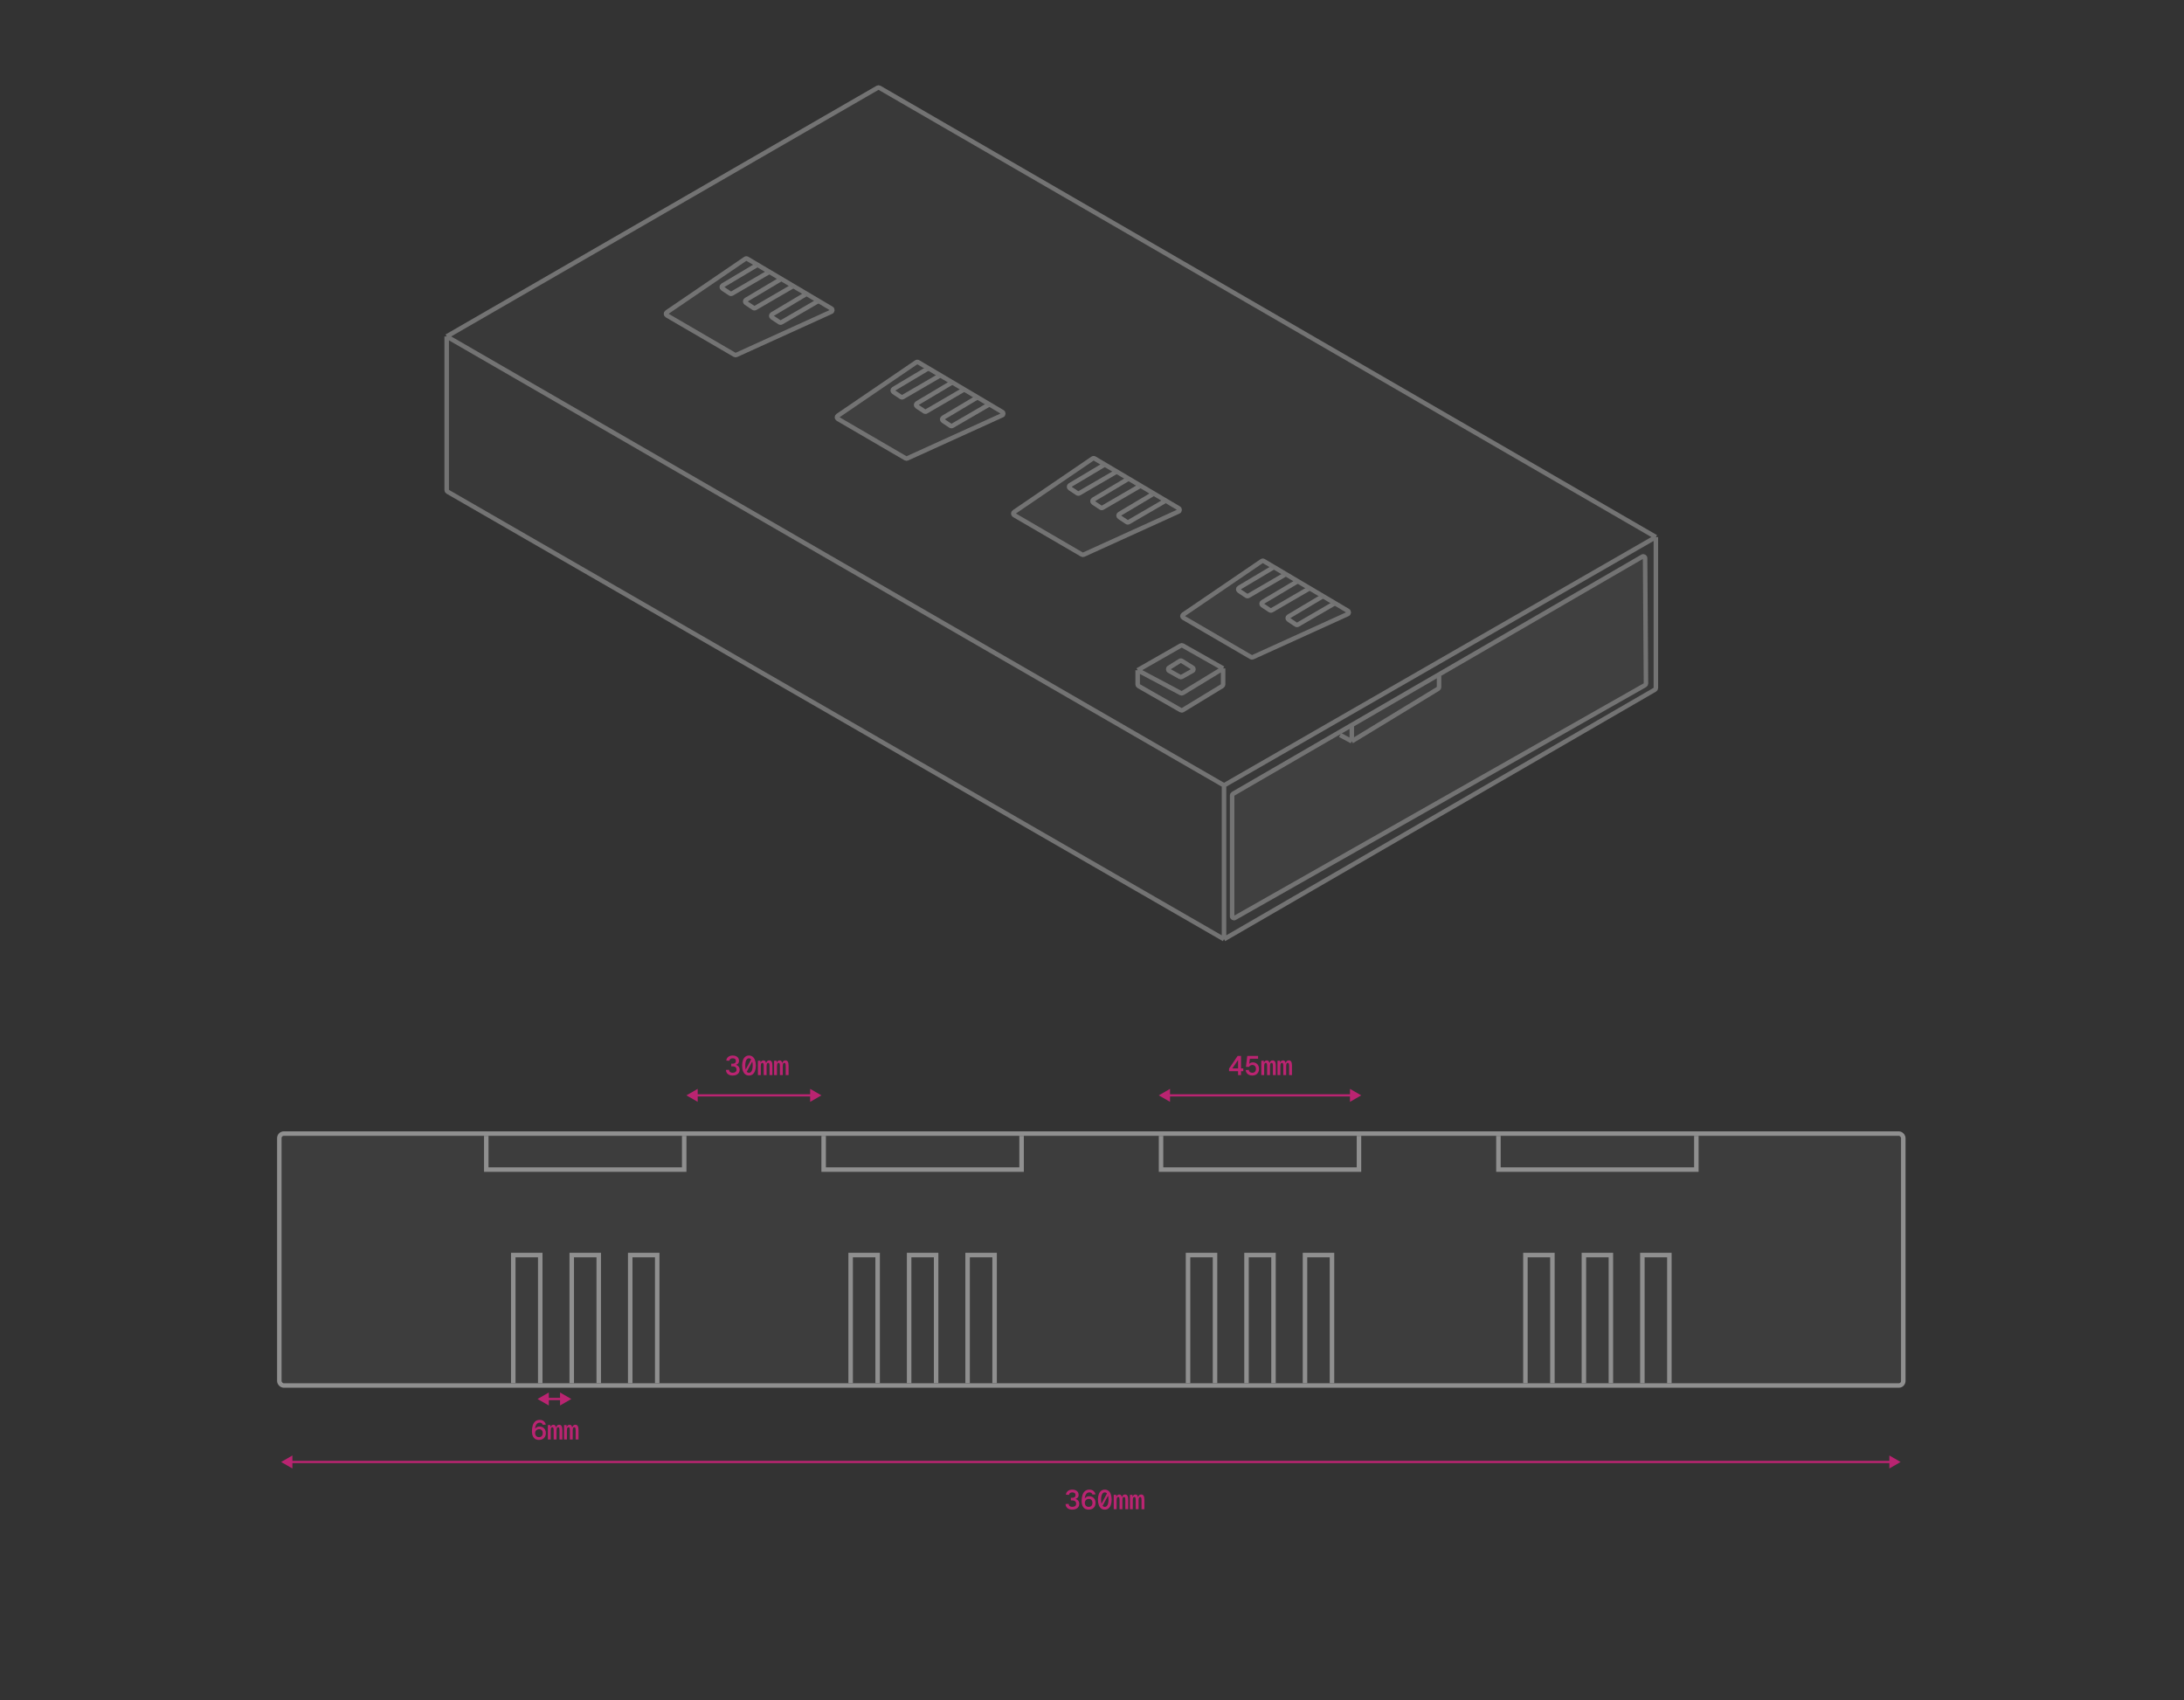 <svg viewBox="0 0 971 756" fill="none" xmlns="http://www.w3.org/2000/svg">
<rect x="0" y="0" width="971" height="756" fill="#333333" stroke="none"/>
<g opacity="0.7">
<path d="M544.194 417.577L198.994 218.608C198.746 218.465 198.594 218.201 198.594 217.915V149.577L390.193 39.008C390.441 38.865 390.746 38.866 390.994 39.009L736.194 238.777V305.916C736.194 306.202 736.042 306.465 735.795 306.608L544.194 417.577Z" fill="white" fill-opacity="0.05"/>
<path d="M198.594 149.577L544.194 349.177M198.594 149.577V217.915C198.594 218.201 198.746 218.465 198.994 218.608L544.194 417.577M198.594 149.577L390.193 39.008C390.441 38.865 390.746 38.866 390.994 39.009L736.194 238.777M544.194 349.177V417.577M544.194 349.177L736.194 238.777M544.194 417.577L735.795 306.608C736.042 306.465 736.194 306.202 736.194 305.916V238.777" stroke="#8F8F8F" stroke-width="2"/>
<path d="M412.988 163.578L397.278 172.929C396.772 173.23 396.754 173.956 397.243 174.282L400.573 176.502C400.827 176.671 401.155 176.681 401.419 176.528L418.188 166.778" stroke="#8F8F8F" stroke-width="2"/>
<path d="M423.394 169.977L407.684 179.327C407.179 179.628 407.16 180.354 407.65 180.681L410.979 182.9C411.233 183.069 411.561 183.079 411.825 182.926L428.594 173.177" stroke="#8F8F8F" stroke-width="2"/>
<path d="M434.988 176.379L419.278 185.73C418.772 186.031 418.754 186.756 419.243 187.083L422.573 189.302C422.827 189.472 423.155 189.482 423.419 189.328L440.188 179.579" stroke="#8F8F8F" stroke-width="2"/>
<path d="M372.439 184.863L407.37 161.064C407.627 160.889 407.961 160.878 408.228 161.036L445.67 183.196C446.227 183.525 446.182 184.345 445.593 184.612L403.367 203.806C403.131 203.914 402.857 203.9 402.633 203.769L372.487 186.216C371.978 185.92 371.953 185.194 372.439 184.863Z" fill="white" fill-opacity="0.05" stroke="#8F8F8F" stroke-width="2"/>
<path d="M336.988 117.578L321.278 126.929C320.772 127.23 320.754 127.956 321.243 128.282L324.573 130.502C324.827 130.671 325.155 130.681 325.419 130.528L342.188 120.778" stroke="#8F8F8F" stroke-width="2"/>
<path d="M347.394 123.977L331.684 133.327C331.179 133.628 331.16 134.354 331.65 134.681L334.979 136.9C335.233 137.069 335.561 137.079 335.825 136.926L352.594 127.177" stroke="#8F8F8F" stroke-width="2"/>
<path d="M358.988 130.379L343.278 139.73C342.772 140.031 342.754 140.756 343.243 141.083L346.573 143.302C346.827 143.472 347.155 143.482 347.419 143.328L364.188 133.579" stroke="#8F8F8F" stroke-width="2"/>
<path d="M296.439 138.863L331.37 115.064C331.627 114.889 331.961 114.878 332.228 115.036L369.67 137.196C370.227 137.525 370.182 138.345 369.593 138.612L327.367 157.806C327.131 157.914 326.857 157.9 326.633 157.769L296.487 140.216C295.978 139.92 295.953 139.194 296.439 138.863Z" fill="white" fill-opacity="0.05" stroke="#8F8F8F" stroke-width="2"/>
<path d="M491.394 206.379L475.684 215.73C475.179 216.031 475.16 216.756 475.65 217.083L478.979 219.302C479.233 219.472 479.561 219.482 479.825 219.328L496.594 209.579" stroke="#8F8F8F" stroke-width="2"/>
<path d="M501.8 212.777L486.091 222.128C485.585 222.429 485.566 223.155 486.056 223.481L489.385 225.701C489.639 225.87 489.967 225.88 490.231 225.727L507 215.977" stroke="#8F8F8F" stroke-width="2"/>
<path d="M513.394 219.18L497.684 228.531C497.179 228.832 497.16 229.557 497.65 229.884L500.979 232.103C501.233 232.272 501.561 232.282 501.825 232.129L518.594 222.38" stroke="#8F8F8F" stroke-width="2"/>
<path d="M450.845 227.664L485.777 203.864C486.033 203.69 486.367 203.679 486.635 203.837L524.076 225.996C524.633 226.326 524.589 227.146 524 227.413L481.773 246.607C481.537 246.714 481.264 246.701 481.04 246.57L450.893 229.016C450.385 228.72 450.359 227.995 450.845 227.664Z" fill="white" fill-opacity="0.05" stroke="#8F8F8F" stroke-width="2"/>
<path d="M566.597 251.977L550.887 261.327C550.382 261.628 550.363 262.354 550.853 262.681L554.182 264.9C554.436 265.069 554.764 265.079 555.028 264.926L571.797 255.177" stroke="#8F8F8F" stroke-width="2"/>
<path d="M576.988 258.375L561.278 267.726C560.772 268.027 560.754 268.753 561.243 269.079L564.573 271.298C564.827 271.468 565.155 271.478 565.419 271.324L582.188 261.575" stroke="#8F8F8F" stroke-width="2"/>
<path d="M588.597 264.777L572.887 274.128C572.382 274.429 572.363 275.155 572.853 275.481L576.182 277.701C576.436 277.87 576.764 277.88 577.028 277.727L593.797 267.977" stroke="#8F8F8F" stroke-width="2"/>
<path d="M526.04 273.262L560.972 249.462C561.228 249.287 561.563 249.277 561.83 249.435L599.271 271.594C599.828 271.924 599.784 272.743 599.195 273.011L556.969 292.205C556.732 292.312 556.459 292.298 556.235 292.168L526.088 274.614C525.58 274.318 525.554 273.593 526.04 273.262Z" fill="white" fill-opacity="0.05" stroke="#8F8F8F" stroke-width="2"/>
<path d="M524.987 315.743L506.2 305.008C505.951 304.865 505.797 304.6 505.797 304.313V297.977L525.002 287.003C525.247 286.863 525.547 286.862 525.793 287.001L543.797 297.177V304.328C543.797 304.607 543.651 304.866 543.413 305.011L525.8 315.732C525.551 315.883 525.24 315.888 524.987 315.743Z" fill="white" fill-opacity="0.05"/>
<path d="M543.797 297.177V304.328C543.797 304.607 543.651 304.866 543.413 305.011L525.8 315.732C525.551 315.883 525.24 315.888 524.987 315.743L506.2 305.008C505.951 304.865 505.797 304.6 505.797 304.313V297.977M543.797 297.177L525.786 308.141C525.545 308.287 525.244 308.296 524.995 308.164L505.797 297.977M543.797 297.177L525.793 287.001C525.547 286.862 525.247 286.863 525.002 287.003L505.797 297.977M530.222 298.238L525.389 300.957C525.146 301.094 524.848 301.094 524.605 300.957L519.772 298.238C519.243 297.941 519.225 297.185 519.74 296.863L524.573 293.842C524.832 293.68 525.161 293.68 525.421 293.842L530.253 296.863C530.769 297.185 530.751 297.941 530.222 298.238Z" stroke="#8F8F8F" stroke-width="2"/>
<path d="M547.797 407.404V353.638C547.797 353.353 547.949 353.089 548.196 352.946L730.205 247.468C730.737 247.16 731.402 247.541 731.406 248.154L731.794 303.908C731.796 304.198 731.641 304.466 731.388 304.609L548.992 408.099C548.458 408.402 547.797 408.017 547.797 407.404Z" fill="white" fill-opacity="0.05" stroke="#8F8F8F" stroke-width="2"/>
<path d="M595.797 326.779L600.997 329.579M600.997 329.579V322.379M600.997 329.579L639.413 306.213C639.651 306.067 639.797 305.808 639.797 305.529V300.379" stroke="#8F8F8F" stroke-width="2"/>
</g>
<path d="M325.747 478.192C324.827 478.192 324.107 477.968 323.587 477.52C323.067 477.072 322.787 476.468 322.747 475.708L324.103 475.624C324.151 476.072 324.319 476.408 324.607 476.632C324.895 476.848 325.275 476.956 325.747 476.956C326.251 476.956 326.659 476.844 326.971 476.62C327.291 476.388 327.451 476.032 327.451 475.552C327.451 475.232 327.383 474.964 327.247 474.748C327.119 474.532 326.931 474.372 326.683 474.268C326.435 474.156 326.147 474.1 325.819 474.1H325.111V472.912H325.819C326.219 472.912 326.543 472.816 326.791 472.624C327.047 472.432 327.175 472.14 327.175 471.748C327.175 471.34 327.055 471.036 326.815 470.836C326.575 470.628 326.231 470.524 325.783 470.524C325.319 470.524 324.963 470.62 324.715 470.812C324.475 470.996 324.331 471.264 324.283 471.616L322.903 471.532C322.983 470.844 323.271 470.3 323.767 469.9C324.271 469.492 324.943 469.288 325.783 469.288C326.343 469.288 326.831 469.384 327.247 469.576C327.671 469.76 327.995 470.028 328.219 470.38C328.443 470.732 328.555 471.148 328.555 471.628C328.555 472.164 328.395 472.592 328.075 472.912C327.755 473.232 327.279 473.448 326.647 473.56V473.332C327.327 473.412 327.863 473.656 328.255 474.064C328.647 474.472 328.843 474.992 328.843 475.624C328.843 476.152 328.715 476.608 328.459 476.992C328.203 477.376 327.839 477.672 327.367 477.88C326.903 478.088 326.363 478.192 325.747 478.192ZM332.991 478.192C332.367 478.192 331.827 478.02 331.371 477.676C330.915 477.324 330.563 476.816 330.315 476.152C330.067 475.48 329.943 474.68 329.943 473.752C329.943 472.824 330.067 472.024 330.315 471.352C330.563 470.68 330.915 470.168 331.371 469.816C331.827 469.464 332.367 469.288 332.991 469.288C333.615 469.288 334.155 469.464 334.611 469.816C335.067 470.168 335.419 470.68 335.667 471.352C335.915 472.024 336.039 472.824 336.039 473.752C336.039 474.68 335.915 475.48 335.667 476.152C335.419 476.816 335.067 477.324 334.611 477.676C334.155 478.02 333.615 478.192 332.991 478.192ZM332.991 476.968C333.343 476.968 333.643 476.84 333.891 476.584C334.139 476.328 334.327 475.96 334.455 475.48C334.583 475 334.647 474.424 334.647 473.752C334.647 473.08 334.583 472.504 334.455 472.024C334.327 471.536 334.135 471.164 333.879 470.908C333.631 470.644 333.335 470.512 332.991 470.512C332.647 470.512 332.347 470.644 332.091 470.908C331.843 471.164 331.655 471.536 331.527 472.024C331.399 472.504 331.335 473.08 331.335 473.752C331.335 474.424 331.399 475 331.527 475.48C331.655 475.96 331.843 476.328 332.091 476.584C332.339 476.84 332.639 476.968 332.991 476.968ZM334.107 470.728L335.067 470.812L331.875 476.752L330.915 476.668L334.107 470.728ZM336.97 471.592H338.098L338.146 473.02L337.99 472.984C338.078 472.504 338.246 472.128 338.494 471.856C338.75 471.584 339.058 471.448 339.418 471.448C339.786 471.448 340.07 471.58 340.27 471.844C340.478 472.108 340.614 472.508 340.678 473.044H340.522C340.602 472.54 340.766 472.148 341.014 471.868C341.262 471.588 341.578 471.448 341.962 471.448C342.466 471.448 342.83 471.632 343.054 472C343.286 472.36 343.402 472.94 343.402 473.74V478H342.13V473.908C342.13 473.412 342.082 473.064 341.986 472.864C341.89 472.656 341.738 472.552 341.53 472.552C341.378 472.552 341.25 472.604 341.146 472.708C341.042 472.804 340.962 472.952 340.906 473.152C340.85 473.352 340.822 473.608 340.822 473.92V478H339.55V473.908C339.55 473.42 339.502 473.072 339.406 472.864C339.318 472.656 339.166 472.552 338.95 472.552C338.798 472.552 338.67 472.604 338.566 472.708C338.462 472.804 338.382 472.952 338.326 473.152C338.27 473.352 338.242 473.608 338.242 473.92V478H336.97V471.592ZM344.165 471.592H345.293L345.341 473.02L345.185 472.984C345.273 472.504 345.441 472.128 345.689 471.856C345.945 471.584 346.253 471.448 346.613 471.448C346.981 471.448 347.265 471.58 347.465 471.844C347.673 472.108 347.809 472.508 347.873 473.044H347.717C347.797 472.54 347.961 472.148 348.209 471.868C348.457 471.588 348.773 471.448 349.157 471.448C349.661 471.448 350.025 471.632 350.249 472C350.481 472.36 350.597 472.94 350.597 473.74V478H349.325V473.908C349.325 473.412 349.277 473.064 349.181 472.864C349.085 472.656 348.933 472.552 348.725 472.552C348.573 472.552 348.445 472.604 348.341 472.708C348.237 472.804 348.157 472.952 348.101 473.152C348.045 473.352 348.017 473.608 348.017 473.92V478H346.745V473.908C346.745 473.42 346.697 473.072 346.601 472.864C346.513 472.656 346.361 472.552 346.145 472.552C345.993 472.552 345.865 472.604 345.761 472.708C345.657 472.804 345.577 472.952 345.521 473.152C345.465 473.352 345.437 473.608 345.437 473.92V478H344.165V471.592Z" fill="#BA2471"/>
<path d="M550.44 476.248H546.432V475.096L550.248 469.48H551.76V475.024H552.768V476.248H551.76V478H550.44V476.248ZM550.44 475.024V471.292L547.884 475.024H550.44ZM556.783 478.192C556.207 478.192 555.703 478.088 555.271 477.88C554.839 477.672 554.499 477.384 554.251 477.016C554.003 476.648 553.859 476.228 553.819 475.756L555.211 475.684C555.259 476.1 555.419 476.416 555.691 476.632C555.963 476.848 556.327 476.956 556.783 476.956C557.287 476.956 557.679 476.804 557.959 476.5C558.239 476.188 558.379 475.764 558.379 475.228C558.379 474.7 558.235 474.28 557.947 473.968C557.667 473.648 557.283 473.488 556.795 473.488C556.483 473.488 556.191 473.568 555.919 473.728C555.647 473.88 555.451 474.088 555.331 474.352L553.939 474.328L554.527 469.48H559.339V470.704H555.679L555.319 473.584L555.091 473.416C555.283 473.072 555.555 472.804 555.907 472.612C556.259 472.42 556.635 472.324 557.035 472.324C557.579 472.324 558.059 472.452 558.475 472.708C558.891 472.956 559.211 473.3 559.435 473.74C559.659 474.18 559.771 474.676 559.771 475.228C559.771 475.812 559.647 476.328 559.399 476.776C559.151 477.224 558.799 477.572 558.343 477.82C557.887 478.068 557.367 478.192 556.783 478.192ZM560.775 471.592H561.903L561.951 473.02L561.795 472.984C561.883 472.504 562.051 472.128 562.299 471.856C562.555 471.584 562.863 471.448 563.223 471.448C563.591 471.448 563.875 471.58 564.075 471.844C564.283 472.108 564.419 472.508 564.483 473.044H564.327C564.407 472.54 564.571 472.148 564.819 471.868C565.067 471.588 565.383 471.448 565.767 471.448C566.271 471.448 566.635 471.632 566.859 472C567.091 472.36 567.207 472.94 567.207 473.74V478H565.935V473.908C565.935 473.412 565.887 473.064 565.791 472.864C565.695 472.656 565.543 472.552 565.335 472.552C565.183 472.552 565.055 472.604 564.951 472.708C564.847 472.804 564.767 472.952 564.711 473.152C564.655 473.352 564.627 473.608 564.627 473.92V478H563.355V473.908C563.355 473.42 563.307 473.072 563.211 472.864C563.123 472.656 562.971 472.552 562.755 472.552C562.603 472.552 562.475 472.604 562.371 472.708C562.267 472.804 562.187 472.952 562.131 473.152C562.075 473.352 562.047 473.608 562.047 473.92V478H560.775V471.592ZM567.97 471.592H569.098L569.146 473.02L568.99 472.984C569.078 472.504 569.246 472.128 569.494 471.856C569.75 471.584 570.058 471.448 570.418 471.448C570.786 471.448 571.07 471.58 571.27 471.844C571.478 472.108 571.614 472.508 571.678 473.044H571.522C571.602 472.54 571.766 472.148 572.014 471.868C572.262 471.588 572.578 471.448 572.962 471.448C573.466 471.448 573.83 471.632 574.054 472C574.286 472.36 574.402 472.94 574.402 473.74V478H573.13V473.908C573.13 473.412 573.082 473.064 572.986 472.864C572.89 472.656 572.738 472.552 572.53 472.552C572.378 472.552 572.25 472.604 572.146 472.708C572.042 472.804 571.962 472.952 571.906 473.152C571.85 473.352 571.822 473.608 571.822 473.92V478H570.55V473.908C570.55 473.42 570.502 473.072 570.406 472.864C570.318 472.656 570.166 472.552 569.95 472.552C569.798 472.552 569.67 472.604 569.566 472.708C569.462 472.804 569.382 472.952 569.326 473.152C569.27 473.352 569.242 473.608 569.242 473.92V478H567.97V471.592Z" fill="#BA2471"/>
<path d="M476.747 671.192C475.827 671.192 475.107 670.968 474.587 670.52C474.067 670.072 473.787 669.468 473.747 668.708L475.103 668.624C475.151 669.072 475.319 669.408 475.607 669.632C475.895 669.848 476.275 669.956 476.747 669.956C477.251 669.956 477.659 669.844 477.971 669.62C478.291 669.388 478.451 669.032 478.451 668.552C478.451 668.232 478.383 667.964 478.247 667.748C478.119 667.532 477.931 667.372 477.683 667.268C477.435 667.156 477.147 667.1 476.819 667.1H476.111V665.912H476.819C477.219 665.912 477.543 665.816 477.791 665.624C478.047 665.432 478.175 665.14 478.175 664.748C478.175 664.34 478.055 664.036 477.815 663.836C477.575 663.628 477.231 663.524 476.783 663.524C476.319 663.524 475.963 663.62 475.715 663.812C475.475 663.996 475.331 664.264 475.283 664.616L473.903 664.532C473.983 663.844 474.271 663.3 474.767 662.9C475.271 662.492 475.943 662.288 476.783 662.288C477.343 662.288 477.831 662.384 478.247 662.576C478.671 662.76 478.995 663.028 479.219 663.38C479.443 663.732 479.555 664.148 479.555 664.628C479.555 665.164 479.395 665.592 479.075 665.912C478.755 666.232 478.279 666.448 477.647 666.56V666.332C478.327 666.412 478.863 666.656 479.255 667.064C479.647 667.472 479.843 667.992 479.843 668.624C479.843 669.152 479.715 669.608 479.459 669.992C479.203 670.376 478.839 670.672 478.367 670.88C477.903 671.088 477.363 671.192 476.747 671.192ZM484.015 671.192C483.007 671.192 482.235 670.86 481.699 670.196C481.163 669.532 480.895 668.584 480.895 667.352C480.895 666.36 481.011 665.488 481.243 664.736C481.483 663.984 481.859 663.388 482.371 662.948C482.883 662.508 483.539 662.288 484.339 662.288C485.083 662.288 485.679 662.476 486.127 662.852C486.575 663.22 486.887 663.728 487.063 664.376L485.719 664.496C485.615 664.176 485.451 663.932 485.227 663.764C485.011 663.596 484.715 663.512 484.339 663.512C483.923 663.512 483.559 663.636 483.247 663.884C482.935 664.132 482.691 664.508 482.515 665.012C482.347 665.516 482.259 666.136 482.251 666.872L481.963 666.824C482.107 666.384 482.383 666.012 482.791 665.708C483.207 665.396 483.703 665.24 484.279 665.24C484.839 665.24 485.331 665.364 485.755 665.612C486.179 665.86 486.507 666.208 486.739 666.656C486.971 667.104 487.087 667.612 487.087 668.18C487.087 668.796 486.959 669.332 486.703 669.788C486.447 670.244 486.087 670.592 485.623 670.832C485.159 671.072 484.623 671.192 484.015 671.192ZM484.015 669.968C484.535 669.968 484.943 669.812 485.239 669.5C485.543 669.188 485.695 668.748 485.695 668.18C485.695 667.636 485.555 667.208 485.275 666.896C484.995 666.584 484.607 666.428 484.111 666.428C483.759 666.428 483.447 666.5 483.175 666.644C482.903 666.788 482.691 666.992 482.539 667.256C482.387 667.512 482.311 667.82 482.311 668.18C482.311 668.524 482.379 668.832 482.515 669.104C482.659 669.368 482.859 669.58 483.115 669.74C483.379 669.892 483.679 669.968 484.015 669.968ZM491.186 671.192C490.562 671.192 490.022 671.02 489.566 670.676C489.11 670.324 488.758 669.816 488.51 669.152C488.262 668.48 488.138 667.68 488.138 666.752C488.138 665.824 488.262 665.024 488.51 664.352C488.758 663.68 489.11 663.168 489.566 662.816C490.022 662.464 490.562 662.288 491.186 662.288C491.81 662.288 492.35 662.464 492.806 662.816C493.262 663.168 493.614 663.68 493.862 664.352C494.11 665.024 494.234 665.824 494.234 666.752C494.234 667.68 494.11 668.48 493.862 669.152C493.614 669.816 493.262 670.324 492.806 670.676C492.35 671.02 491.81 671.192 491.186 671.192ZM491.186 669.968C491.538 669.968 491.838 669.84 492.086 669.584C492.334 669.328 492.522 668.96 492.65 668.48C492.778 668 492.842 667.424 492.842 666.752C492.842 666.08 492.778 665.504 492.65 665.024C492.522 664.536 492.33 664.164 492.074 663.908C491.826 663.644 491.53 663.512 491.186 663.512C490.842 663.512 490.542 663.644 490.286 663.908C490.038 664.164 489.85 664.536 489.722 665.024C489.594 665.504 489.53 666.08 489.53 666.752C489.53 667.424 489.594 668 489.722 668.48C489.85 668.96 490.038 669.328 490.286 669.584C490.534 669.84 490.834 669.968 491.186 669.968ZM492.302 663.728L493.262 663.812L490.07 669.752L489.11 669.668L492.302 663.728ZM495.165 664.592H496.293L496.341 666.02L496.185 665.984C496.273 665.504 496.441 665.128 496.689 664.856C496.945 664.584 497.253 664.448 497.613 664.448C497.981 664.448 498.265 664.58 498.465 664.844C498.673 665.108 498.809 665.508 498.873 666.044H498.717C498.797 665.54 498.961 665.148 499.209 664.868C499.457 664.588 499.773 664.448 500.157 664.448C500.661 664.448 501.025 664.632 501.249 665C501.481 665.36 501.597 665.94 501.597 666.74V671H500.325V666.908C500.325 666.412 500.277 666.064 500.181 665.864C500.085 665.656 499.933 665.552 499.725 665.552C499.573 665.552 499.445 665.604 499.341 665.708C499.237 665.804 499.157 665.952 499.101 666.152C499.045 666.352 499.017 666.608 499.017 666.92V671H497.745V666.908C497.745 666.42 497.697 666.072 497.601 665.864C497.513 665.656 497.361 665.552 497.145 665.552C496.993 665.552 496.865 665.604 496.761 665.708C496.657 665.804 496.577 665.952 496.521 666.152C496.465 666.352 496.437 666.608 496.437 666.92V671H495.165V664.592ZM502.361 664.592H503.489L503.537 666.02L503.381 665.984C503.469 665.504 503.637 665.128 503.885 664.856C504.141 664.584 504.449 664.448 504.809 664.448C505.177 664.448 505.461 664.58 505.661 664.844C505.869 665.108 506.005 665.508 506.069 666.044H505.913C505.993 665.54 506.157 665.148 506.405 664.868C506.653 664.588 506.969 664.448 507.353 664.448C507.857 664.448 508.221 664.632 508.445 665C508.677 665.36 508.793 665.94 508.793 666.74V671H507.521V666.908C507.521 666.412 507.473 666.064 507.377 665.864C507.281 665.656 507.129 665.552 506.921 665.552C506.769 665.552 506.641 665.604 506.537 665.708C506.433 665.804 506.353 665.952 506.297 666.152C506.241 666.352 506.213 666.608 506.213 666.92V671H504.941V666.908C504.941 666.42 504.893 666.072 504.797 665.864C504.709 665.656 504.557 665.552 504.341 665.552C504.189 665.552 504.061 665.604 503.957 665.708C503.853 665.804 503.773 665.952 503.717 666.152C503.661 666.352 503.633 666.608 503.633 666.92V671H502.361V664.592Z" fill="#BA2471"/>
<path d="M239.624 640.192C238.616 640.192 237.844 639.86 237.308 639.196C236.772 638.532 236.504 637.584 236.504 636.352C236.504 635.36 236.62 634.488 236.852 633.736C237.092 632.984 237.468 632.388 237.98 631.948C238.492 631.508 239.148 631.288 239.948 631.288C240.692 631.288 241.288 631.476 241.736 631.852C242.184 632.22 242.496 632.728 242.672 633.376L241.328 633.496C241.224 633.176 241.06 632.932 240.836 632.764C240.62 632.596 240.324 632.512 239.948 632.512C239.532 632.512 239.168 632.636 238.856 632.884C238.544 633.132 238.3 633.508 238.124 634.012C237.956 634.516 237.868 635.136 237.86 635.872L237.572 635.824C237.716 635.384 237.992 635.012 238.4 634.708C238.816 634.396 239.312 634.24 239.888 634.24C240.448 634.24 240.94 634.364 241.364 634.612C241.788 634.86 242.116 635.208 242.348 635.656C242.58 636.104 242.696 636.612 242.696 637.18C242.696 637.796 242.568 638.332 242.312 638.788C242.056 639.244 241.696 639.592 241.232 639.832C240.768 640.072 240.232 640.192 239.624 640.192ZM239.624 638.968C240.144 638.968 240.552 638.812 240.848 638.5C241.152 638.188 241.304 637.748 241.304 637.18C241.304 636.636 241.164 636.208 240.884 635.896C240.604 635.584 240.216 635.428 239.72 635.428C239.368 635.428 239.056 635.5 238.784 635.644C238.512 635.788 238.3 635.992 238.148 636.256C237.996 636.512 237.92 636.82 237.92 637.18C237.92 637.524 237.988 637.832 238.124 638.104C238.268 638.368 238.468 638.58 238.724 638.74C238.988 638.892 239.288 638.968 239.624 638.968ZM243.579 633.592H244.707L244.755 635.02L244.599 634.984C244.687 634.504 244.855 634.128 245.103 633.856C245.359 633.584 245.667 633.448 246.027 633.448C246.395 633.448 246.679 633.58 246.879 633.844C247.087 634.108 247.223 634.508 247.287 635.044H247.131C247.211 634.54 247.375 634.148 247.623 633.868C247.871 633.588 248.187 633.448 248.571 633.448C249.075 633.448 249.439 633.632 249.663 634C249.895 634.36 250.011 634.94 250.011 635.74V640H248.739V635.908C248.739 635.412 248.691 635.064 248.595 634.864C248.499 634.656 248.347 634.552 248.139 634.552C247.987 634.552 247.859 634.604 247.755 634.708C247.651 634.804 247.571 634.952 247.515 635.152C247.459 635.352 247.431 635.608 247.431 635.92V640H246.159V635.908C246.159 635.42 246.111 635.072 246.015 634.864C245.927 634.656 245.775 634.552 245.559 634.552C245.407 634.552 245.279 634.604 245.175 634.708C245.071 634.804 244.991 634.952 244.935 635.152C244.879 635.352 244.851 635.608 244.851 635.92V640H243.579V633.592ZM250.775 633.592H251.903L251.951 635.02L251.795 634.984C251.883 634.504 252.051 634.128 252.299 633.856C252.555 633.584 252.863 633.448 253.223 633.448C253.591 633.448 253.875 633.58 254.075 633.844C254.283 634.108 254.419 634.508 254.483 635.044H254.327C254.407 634.54 254.571 634.148 254.819 633.868C255.067 633.588 255.383 633.448 255.767 633.448C256.271 633.448 256.635 633.632 256.859 634C257.091 634.36 257.207 634.94 257.207 635.74V640H255.935V635.908C255.935 635.412 255.887 635.064 255.791 634.864C255.695 634.656 255.543 634.552 255.335 634.552C255.183 634.552 255.055 634.604 254.951 634.708C254.847 634.804 254.767 634.952 254.711 635.152C254.655 635.352 254.627 635.608 254.627 635.92V640H253.355V635.908C253.355 635.42 253.307 635.072 253.211 634.864C253.123 634.656 252.971 634.552 252.755 634.552C252.603 634.552 252.475 634.604 252.371 634.708C252.267 634.804 252.187 634.952 252.131 635.152C252.075 635.352 252.047 635.608 252.047 635.92V640H250.775V633.592Z" fill="#BA2471"/>
<path d="M305.195 487L310.195 489.887L310.195 484.113L305.195 487ZM365.195 487L360.195 484.113L360.195 489.887L365.195 487ZM309.695 487L309.695 487.5L360.695 487.5L360.695 487L360.695 486.5L309.695 486.5L309.695 487Z" fill="#BA2471"/>
<path d="M515.195 487L520.195 489.887L520.195 484.113L515.195 487ZM605.195 487L600.195 484.113L600.195 489.887L605.195 487ZM519.695 487L519.695 487.5L600.695 487.5L600.695 487L600.695 486.5L519.695 486.5L519.695 487Z" fill="#BA2471"/>
<path d="M125 650L130 652.887V647.113L125 650ZM845.001 650L840.001 647.113V652.887L845.001 650ZM129.5 650V650.5H840.501V650V649.5H129.5V650Z" fill="#BA2471"/>
<g clip-path="url(#clip0_3389_1031)">
<rect x="125.195" y="505" width="720" height="110" rx="1" fill="white" fill-opacity="0.05"/>
<g clip-path="url(#clip1_3389_1031)">
<rect x="292.195" y="616" width="12" height="58" transform="rotate(-180 292.195 616)" stroke="#8F8F8F" stroke-width="2"/>
<rect x="266.195" y="616" width="12" height="58" transform="rotate(-180 266.195 616)" stroke="#8F8F8F" stroke-width="2"/>
<rect x="216.195" y="520" width="16" height="88" transform="rotate(-90 216.195 520)" stroke="#8F8F8F" stroke-width="2"/>
<rect x="240.195" y="616" width="12" height="58" transform="rotate(-180 240.195 616)" stroke="#8F8F8F" stroke-width="2"/>
</g>
<g clip-path="url(#clip2_3389_1031)">
<rect x="442.195" y="616" width="12" height="58" transform="rotate(-180 442.195 616)" stroke="#8F8F8F" stroke-width="2"/>
<rect x="416.195" y="616" width="12" height="58" transform="rotate(-180 416.195 616)" stroke="#8F8F8F" stroke-width="2"/>
<rect x="366.195" y="520" width="16" height="88" transform="rotate(-90 366.195 520)" stroke="#8F8F8F" stroke-width="2"/>
<rect x="390.195" y="616" width="12" height="58" transform="rotate(-180 390.195 616)" stroke="#8F8F8F" stroke-width="2"/>
</g>
<g clip-path="url(#clip3_3389_1031)">
<rect x="592.195" y="616" width="12" height="58" transform="rotate(-180 592.195 616)" stroke="#8F8F8F" stroke-width="2"/>
<rect x="566.195" y="616" width="12" height="58" transform="rotate(-180 566.195 616)" stroke="#8F8F8F" stroke-width="2"/>
<rect x="516.195" y="520" width="16" height="88" transform="rotate(-90 516.195 520)" stroke="#8F8F8F" stroke-width="2"/>
<rect x="540.195" y="616" width="12" height="58" transform="rotate(-180 540.195 616)" stroke="#8F8F8F" stroke-width="2"/>
</g>
<g clip-path="url(#clip4_3389_1031)">
<rect x="742.195" y="616" width="12" height="58" transform="rotate(-180 742.195 616)" stroke="#8F8F8F" stroke-width="2"/>
<rect x="716.195" y="616" width="12" height="58" transform="rotate(-180 716.195 616)" stroke="#8F8F8F" stroke-width="2"/>
<rect x="666.195" y="520" width="16" height="88" transform="rotate(-90 666.195 520)" stroke="#8F8F8F" stroke-width="2"/>
<rect x="690.195" y="616" width="12" height="58" transform="rotate(-180 690.195 616)" stroke="#8F8F8F" stroke-width="2"/>
</g>
</g>
<rect x="124.195" y="504" width="722" height="112" rx="2" stroke="#8F8F8F" stroke-width="2"/>
<path d="M239 622L244 624.887L244 619.113L239 622ZM254 622L249 619.113L249 624.887L254 622ZM243.5 622L243.5 622.5L249.5 622.5L249.5 622L249.5 621.5L243.5 621.5L243.5 622Z" fill="#BA2471"/>
<defs>
<clipPath id="clip0_3389_1031">
<rect x="125.195" y="505" width="720" height="110" rx="1" fill="white"/>
</clipPath>
<clipPath id="clip1_3389_1031">
<rect width="90" height="114" fill="white" transform="translate(215.195 503)"/>
</clipPath>
<clipPath id="clip2_3389_1031">
<rect width="90" height="114" fill="white" transform="translate(365.195 503)"/>
</clipPath>
<clipPath id="clip3_3389_1031">
<rect width="90" height="114" fill="white" transform="translate(515.195 503)"/>
</clipPath>
<clipPath id="clip4_3389_1031">
<rect width="90" height="114" fill="white" transform="translate(665.195 503)"/>
</clipPath>
</defs>
</svg>

